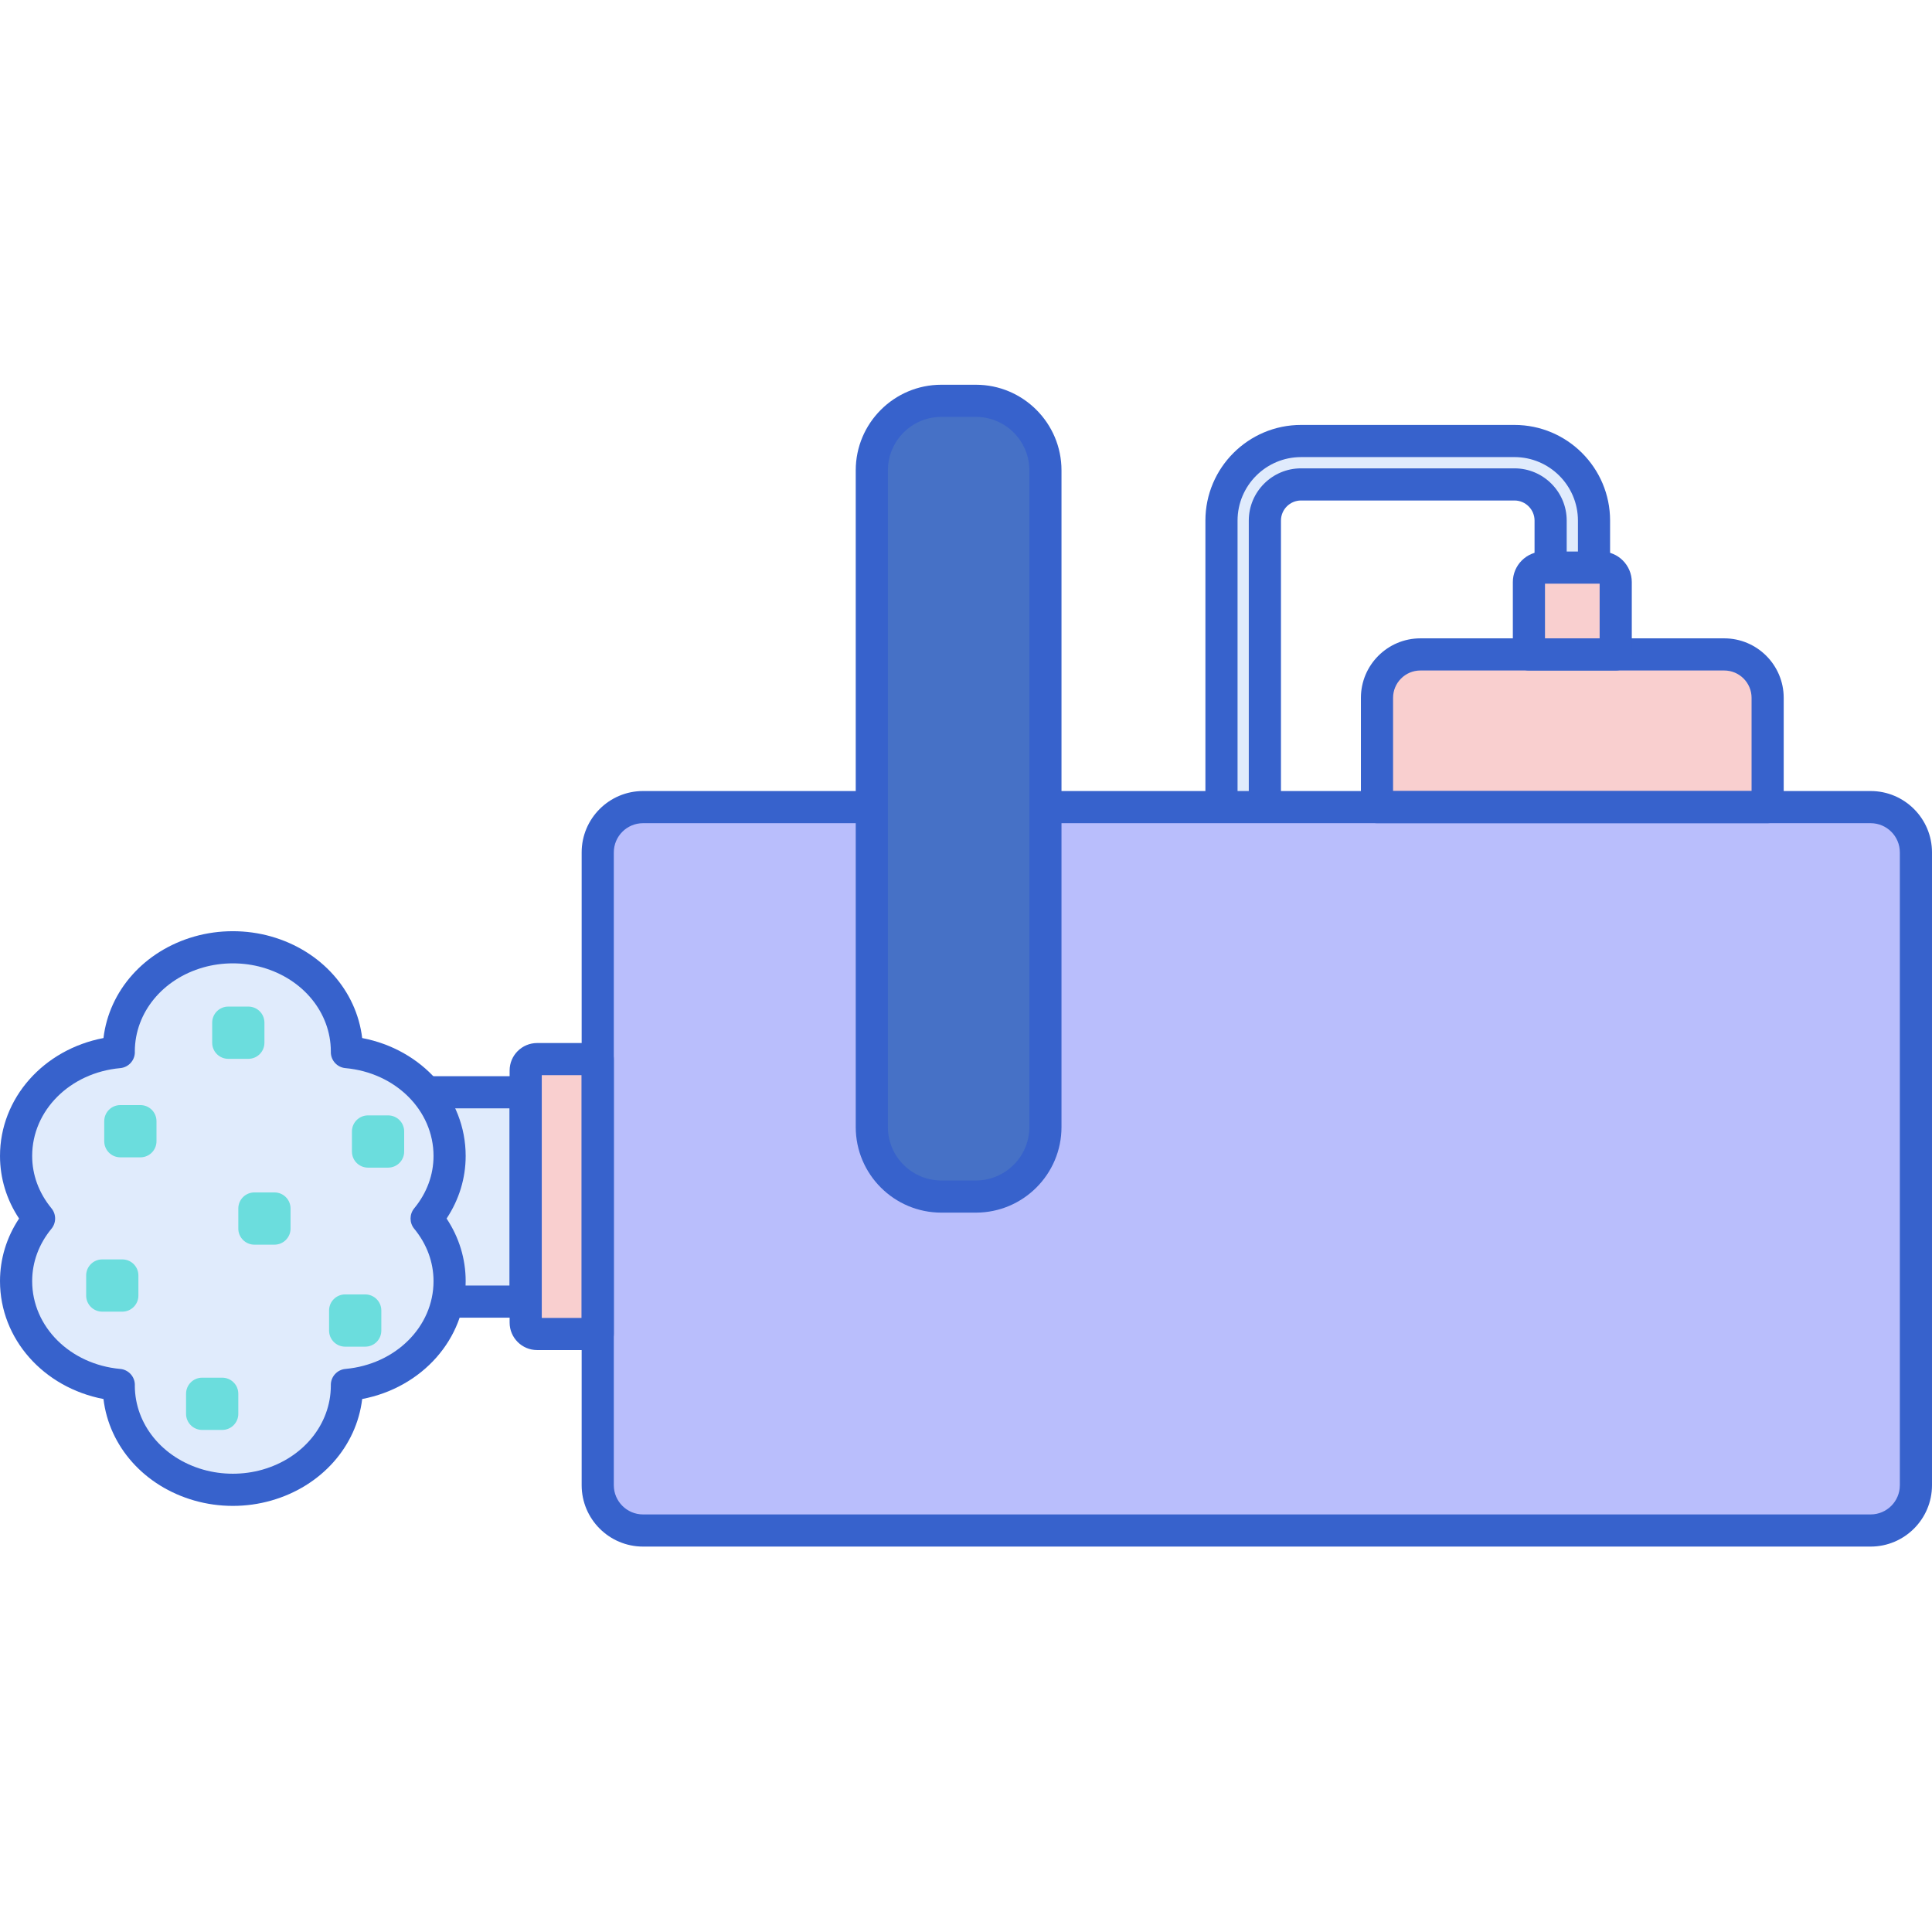 <svg height="480pt" viewBox="0 -95 480.736 480" width="480pt" xmlns="http://www.w3.org/2000/svg"><path d="m309.336 110.867c-2.984 0-5.398-2.418-5.398-5.402v-71.293c0-10.918 8.879-19.801 19.797-19.801h53.102c10.918 0 19.801 8.883 19.801 19.801v22.5c0 2.98-2.418 5.398-5.402 5.398-2.98 0-5.398-2.418-5.398-5.398v-22.5c0-4.965-4.039-9-9-9h-53.102c-4.961 0-9 4.035-9 9v71.293c0 2.984-2.414 5.402-5.398 5.402zm0 0" fill="#e0ebfc"/><path d="m309.336 114.867c-5.184 0-9.398-4.219-9.398-9.402v-71.297c0-13.125 10.676-23.801 23.797-23.801h53.102c13.125 0 23.797 10.676 23.797 23.801v22.5c0 5.184-4.215 9.398-9.398 9.398s-9.398-4.215-9.398-9.398v-22.5c0-2.758-2.242-5-5-5h-53.102c-2.758 0-5 2.242-5 5v71.297c0 5.184-4.215 9.402-9.398 9.402zm14.398-96.496c-8.707 0-15.797 7.086-15.797 15.801v71.293c0 .773.629 1.402 1.402 1.402.77 0 1.395-.629 1.395-1.402v-71.297c0-7.168 5.832-13 13-13h53.105c7.168 0 13 5.832 13 13v22.5c0 .773.625 1.398 1.395 1.398.773 0 1.402-.625 1.402-1.398v-22.5c0-8.711-7.09-15.801-15.797-15.801h-53.105zm0 0" fill="#3762cc"/><path d="m81.883 176.426h48.926v52.078h-48.926zm0 0" fill="#e0ebfc"/><path d="m130.809 232.508h-48.926c-2.207 0-4-1.793-4-4v-52.082c0-2.211 1.793-4 4-4h48.926c2.211 0 4 1.789 4 4v52.082c0 2.207-1.789 4-4 4zm-44.926-8h40.926v-44.082h-40.926zm0 0" fill="#3762cc"/><path d="m111.871 192.262c0-13.465-11.207-24.531-25.555-25.828 0-.047.004-.086.004-.133 0-11.648-8.387-21.508-19.945-24.793-2.664-.758-5.5-1.164-8.441-1.164s-5.773.406-8.441 1.164c-11.555 3.289-19.945 13.145-19.945 24.793 0 .047.004.086.004.133-14.348 1.301-25.555 12.367-25.555 25.832 0 5.852 2.145 11.23 5.715 15.574-3.57 4.344-5.715 9.723-5.715 15.574 0 13.465 11.207 24.531 25.555 25.832 0 .043-.004.086-.004.129 0 11.652 8.391 21.508 19.945 24.797 2.664.758 5.5 1.164 8.441 1.164s5.773-.406 8.441-1.164c11.559-3.289 19.945-13.145 19.945-24.797 0-.043-.004-.086-.004-.133 14.348-1.297 25.555-12.363 25.555-25.828 0-5.852-2.145-11.234-5.715-15.574 3.57-4.344 5.715-9.727 5.715-15.578zm0 0" fill="#e0ebfc"/><g fill="#6bdddd"><path d="m96.57 195.172h-5c-2.211 0-4-1.793-4-4v-5c0-2.211 1.789-4 4-4h5c2.211 0 4 1.789 4 4v5c0 2.207-1.793 4-4 4zm0 0"/><path d="m34.938 192.609h-5c-2.211 0-4-1.793-4-4v-5c0-2.211 1.789-4 4-4h5c2.207 0 4 1.789 4 4v5c0 2.207-1.793 4-4 4zm0 0"/><path d="m30.438 231.008h-5c-2.211 0-4-1.793-4-4v-5c0-2.211 1.789-4 4-4h5c2.207 0 4 1.789 4 4v5c0 2.207-1.793 4-4 4zm0 0"/><path d="m55.297 260.438h-5c-2.207 0-4-1.793-4-4v-5c0-2.211 1.793-4 4-4h5c2.211 0 4 1.789 4 4v5c0 2.207-1.789 4-4 4zm0 0"/><path d="m68.297 214.34h-5c-2.207 0-4-1.793-4-4v-5c0-2.211 1.793-4 4-4h5c2.211 0 4 1.789 4 4v5c0 2.207-1.789 4-4 4zm0 0"/><path d="m61.797 168.098h-5c-2.207 0-4-1.789-4-4v-5c0-2.211 1.793-4 4-4h5c2.211 0 4 1.789 4 4v5c0 2.211-1.789 4-4 4zm0 0"/><path d="m90.883 239.719h-5c-2.211 0-4-1.789-4-4v-5c0-2.211 1.789-4 4-4h5c2.211 0 4 1.789 4 4v5c0 2.211-1.793 4-4 4zm0 0"/></g><path d="m57.938 279.34c-3.246 0-6.457-.445-9.539-1.32-12.496-3.555-21.242-13.477-22.652-25.273-14.898-2.844-25.746-14.934-25.746-29.332 0-5.555 1.629-10.883 4.742-15.578-3.113-4.695-4.742-10.023-4.742-15.578 0-14.398 10.848-26.488 25.746-29.332 1.41-11.793 10.156-21.719 22.652-25.273 6.16-1.75 12.91-1.75 19.07 0 12.496 3.555 21.242 13.48 22.652 25.273 14.898 2.84 25.75 14.934 25.75 29.332 0 5.555-1.633 10.883-4.746 15.578 3.113 4.695 4.746 10.023 4.746 15.578 0 14.398-10.852 26.492-25.75 29.332-1.41 11.793-10.156 21.719-22.652 25.273-3.078.875-6.285 1.32-9.531 1.32zm-24.391-29.852c.055 9.586 6.891 17.949 17.043 20.836 4.738 1.348 9.957 1.348 14.695 0 10.164-2.891 17-11.27 17.039-20.867-.004-.074-.004-.156-.004-.211 0-2.07 1.578-3.797 3.637-3.984 12.496-1.133 21.918-10.527 21.918-21.848 0-4.707-1.664-9.215-4.805-13.035-1.215-1.477-1.215-3.605 0-5.082 3.141-3.82 4.805-8.328 4.805-13.035 0-11.324-9.422-20.715-21.918-21.852-2.059-.184-3.637-1.914-3.637-3.98 0-.059 0-.141.004-.219-.039-9.594-6.875-17.969-17.039-20.859-4.738-1.348-9.957-1.348-14.695 0-10.152 2.887-16.988 11.25-17.043 20.836.004.086.008.176.008.242 0 2.066-1.578 3.793-3.637 3.98-12.492 1.133-21.914 10.527-21.914 21.848 0 4.707 1.66 9.215 4.801 13.035 1.215 1.477 1.215 3.605 0 5.082-3.141 3.82-4.801 8.328-4.801 13.035 0 11.324 9.422 20.715 21.914 21.852 2.059.184 3.637 1.914 3.637 3.98 0 .07-.004.16-.008.246zm0 0" fill="#3762cc"/><path d="m465.469 285.465h-305.465c-6.223 0-11.27-5.043-11.27-11.266v-157.465c0-6.223 5.047-11.27 11.27-11.27h305.465c6.223 0 11.266 5.047 11.266 11.27v157.465c0 6.223-5.043 11.266-11.266 11.266zm0 0" fill="#b9befc"/><path d="m148.734 236.566h-15.086c-1.566 0-2.84-1.27-2.84-2.84v-62.719c0-1.566 1.273-2.84 2.84-2.84h15.086zm0 0" fill="#f9cfcf"/><path d="m439.836 105.465h-97.199v-27.195c0-5.965 4.836-10.801 10.801-10.801h75.598c5.965 0 10.801 4.836 10.801 10.801zm0 0" fill="#f9cfcf"/><path d="m402.035 67.469h-21.598v-18c0-1.988 1.609-3.598 3.598-3.598h14.402c1.988 0 3.598 1.609 3.598 3.598zm0 0" fill="#f9cfcf"/><path d="m465.469 289.465h-305.465c-8.418 0-15.27-6.848-15.27-15.27v-157.465c0-8.418 6.852-15.266 15.27-15.266h305.465c8.418 0 15.266 6.848 15.266 15.266v157.465c0 8.422-6.848 15.27-15.266 15.27zm-305.465-180c-4.008 0-7.27 3.258-7.27 7.266v157.465c0 4.008 3.262 7.27 7.27 7.27h305.465c4.008 0 7.266-3.262 7.266-7.27v-157.465c0-4.008-3.258-7.266-7.266-7.266zm0 0" fill="#3762cc"/><path d="m148.734 240.566h-15.086c-3.77 0-6.84-3.066-6.84-6.84v-62.719c0-3.773 3.07-6.84 6.84-6.84h15.086c2.211 0 4 1.793 4 4v68.398c0 2.211-1.789 4-4 4zm-13.926-8h9.926v-60.398h-9.926zm0 0" fill="#3762cc"/><path d="m439.836 109.465h-97.203c-2.207 0-4-1.793-4-4v-27.195c0-8.164 6.641-14.801 14.801-14.801h75.602c8.16 0 14.801 6.637 14.801 14.801v27.195c0 2.211-1.789 4-4 4zm-93.199-8h89.203v-23.195c0-3.75-3.051-6.801-6.801-6.801h-75.602c-3.75 0-6.801 3.051-6.801 6.801zm0 0" fill="#3762cc"/><path d="m402.035 71.469h-21.598c-2.211 0-4-1.793-4-4v-18c0-4.191 3.406-7.602 7.598-7.602h14.402c4.191 0 7.598 3.41 7.598 7.602v18c0 2.211-1.793 4-4 4zm-17.598-8h13.598v-13.602h-13.598zm0 0" fill="#3762cc"/><path d="m242.836 202.367h-8.613c-9.551 0-17.293-7.742-17.293-17.297v-163.41c0-9.551 7.742-17.293 17.293-17.293h8.613c9.551 0 17.293 7.742 17.293 17.293v163.41c0 9.555-7.742 17.297-17.293 17.297zm0 0" fill="#4671c6"/><path d="m242.836 206.367h-8.613c-11.742 0-21.293-9.551-21.293-21.293v-163.414c0-11.738 9.551-21.293 21.293-21.293h8.613c11.742 0 21.293 9.555 21.293 21.293v163.414c.004 11.738-9.551 21.293-21.293 21.293zm-8.609-198c-7.332 0-13.293 5.965-13.293 13.293v163.414c0 7.328 5.961 13.293 13.293 13.293h8.613c7.328 0 13.293-5.965 13.293-13.293v-163.414c0-7.328-5.965-13.293-13.293-13.293zm0 0" fill="#3762cc"/></svg>